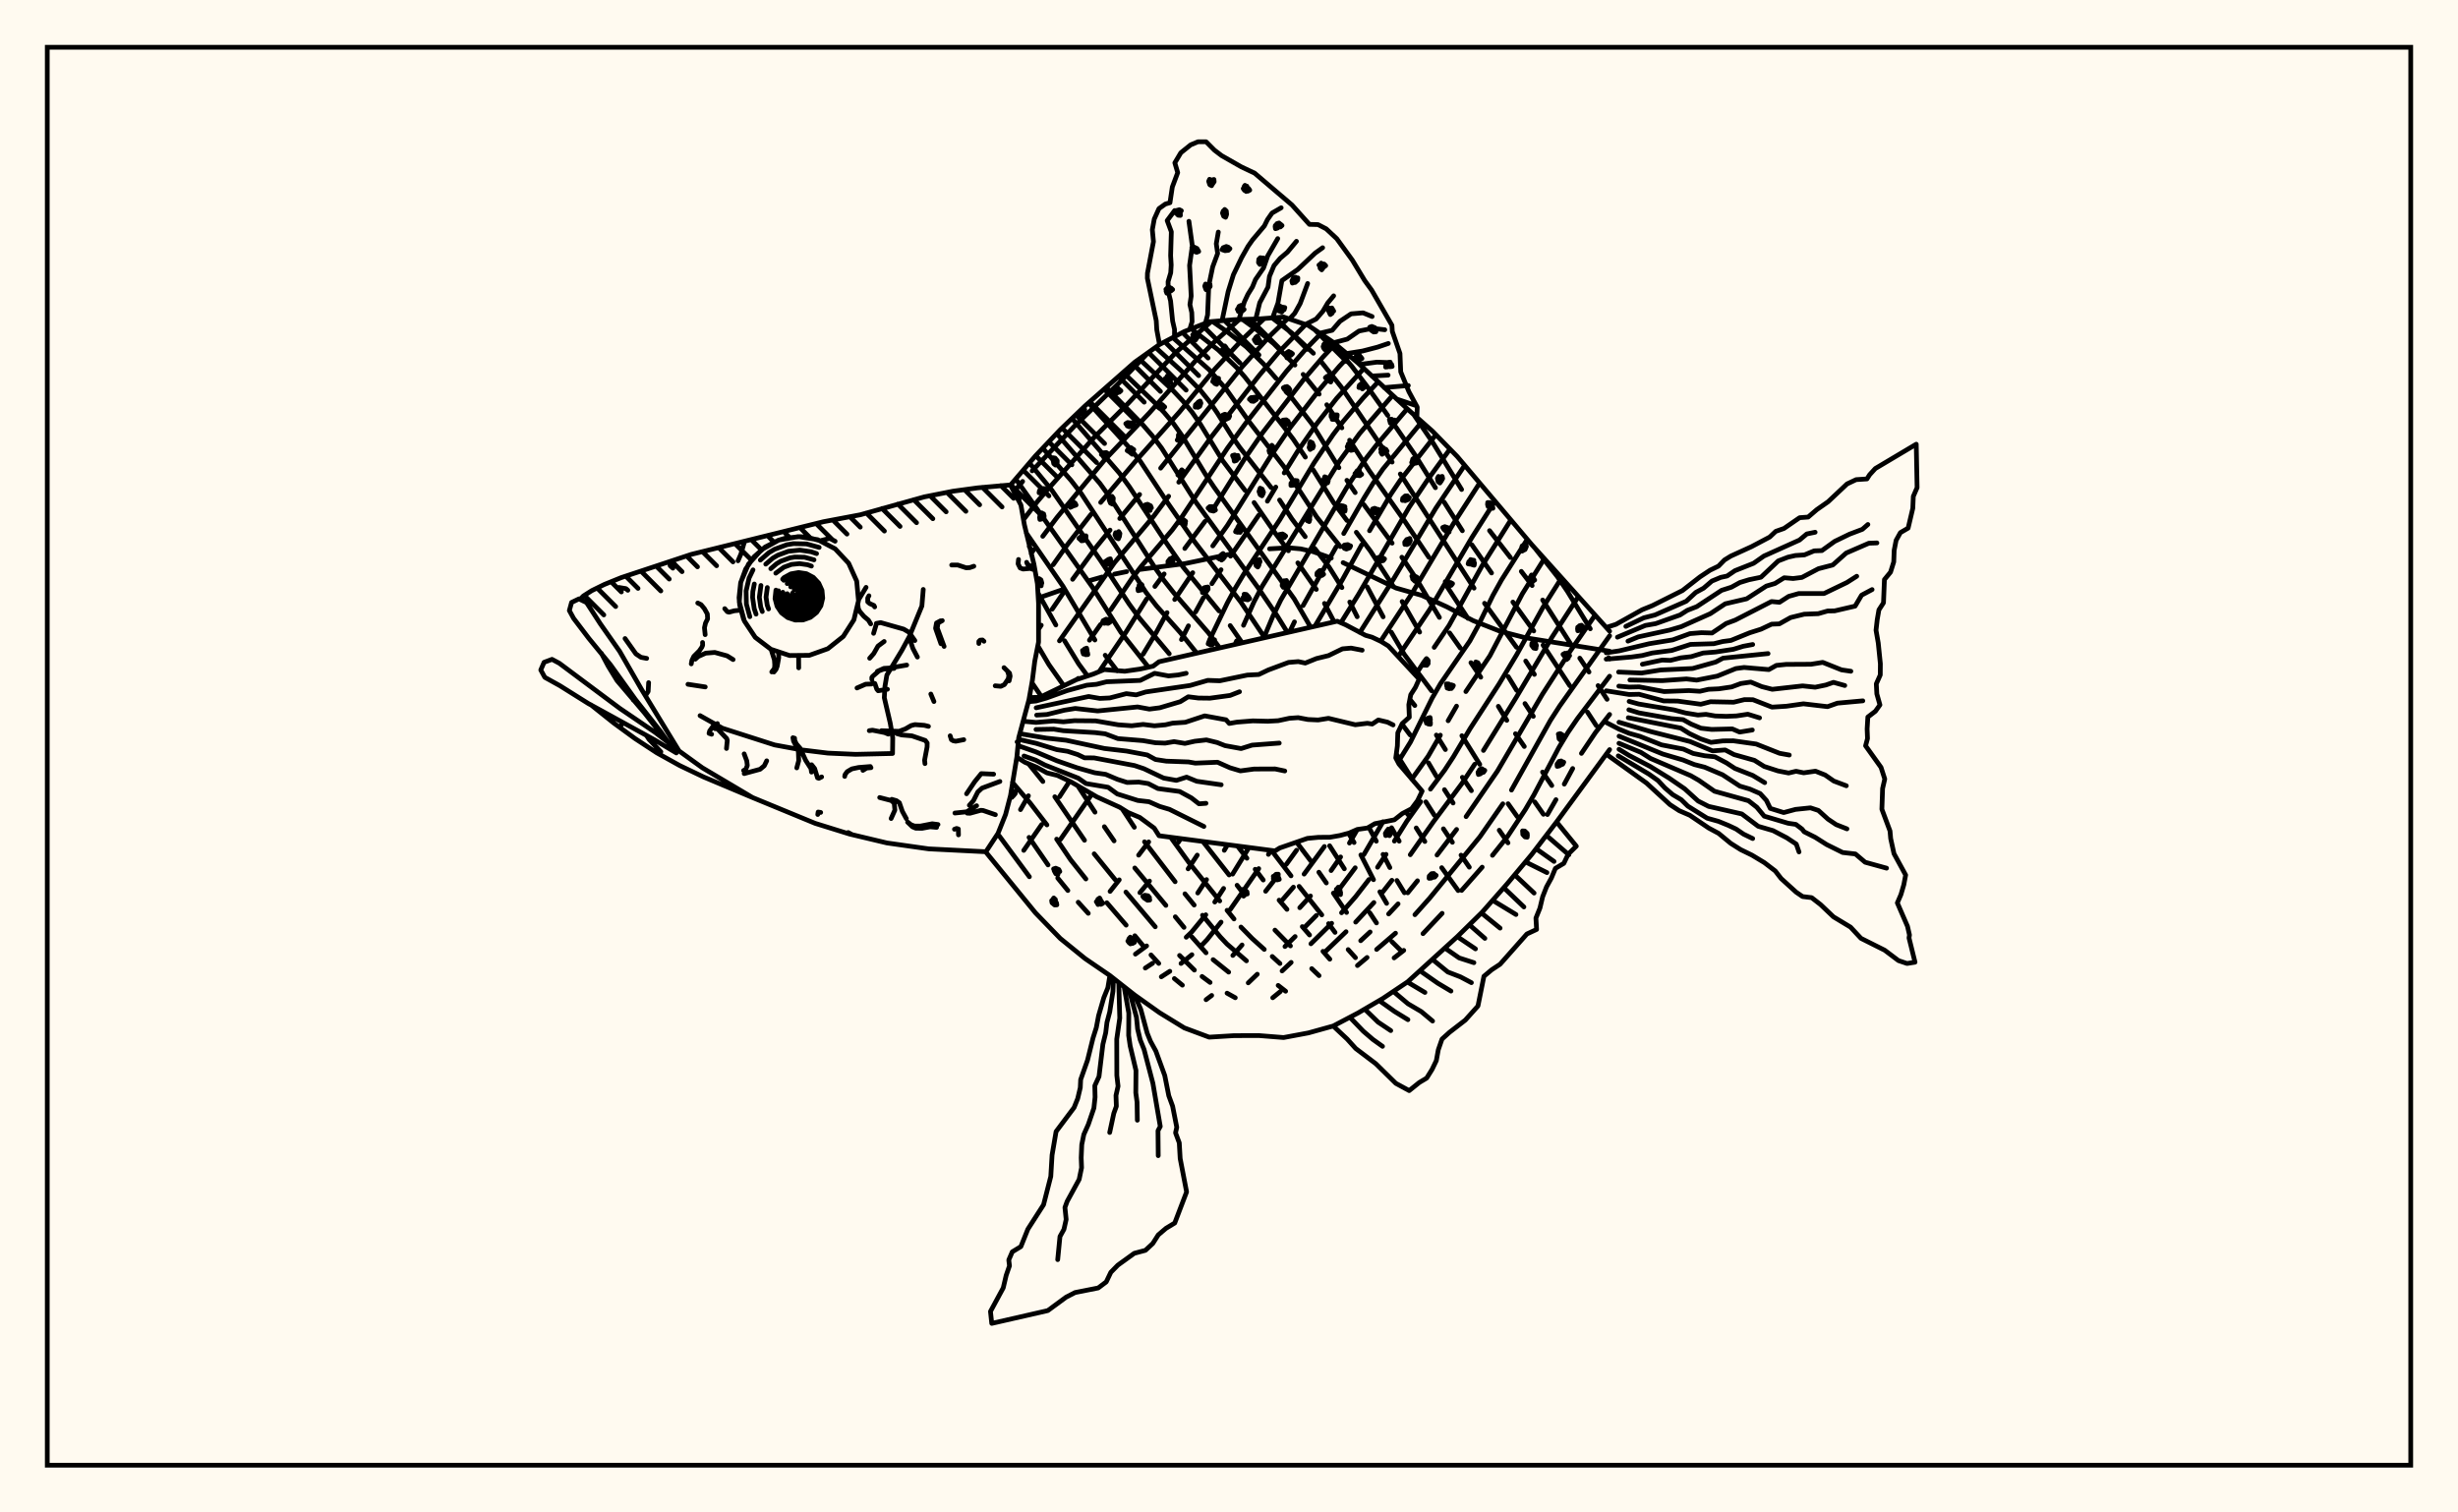 <svg xmlns="http://www.w3.org/2000/svg" width="520" height="320"><rect x="0" y="0" width="520" height="320" fill="floralwhite"/><rect x="10" y="10" width="500" height="300" stroke="black" stroke-width="1" fill="none"/><path stroke="black" stroke-width="1" fill="none" stroke-linecap="round" stroke-linejoin="round" d="
M 213.77 102.63 219.05 96.46 224.3 90.92 229.55 85.88 240.05 76.64 245.3 72.89 250.55 70.15 255.8 68.08 261.05 67.64 266.3 67.48 271.55 67.07 276.8 68.86 282.05 72.42 287.3 76.81 297.8 86.58 303.05 91.23 308.3 96.6 324.05 115.23 340.52 133.55 
M 340.52 158.6 329.3 173.9 324.05 180.77 318.8 187.05 313.55 193.01 308.3 198.17 297.8 207.73 292.55 211.25 287.3 214.32 282.05 217.08 276.8 218.54 271.55 219.52 266.3 219.1 261.05 219.12 255.8 219.44 250.55 217.48 245.3 214.26 240.05 210.53 234.8 206.4 229.55 202.81 224.3 198.55 219.05 193.13 208.57 180.29 
M 340.52 137.78 322.74 134.94 317.27 133.53 311.64 131.31 306.08 128.39 300.76 125.96 295.35 124.42 284.14 119.04 
M 281.64 118.08 277.81 116.72 275.19 116.13 272.55 115.89 268.58 116.12 
M 260.55 117.18 250.72 119.24 240.94 120.51 
M 238.33 120.95 235.77 121.47 
M 233.16 122.08 230.45 122.85 
M 224.79 124.75 219.65 126.53 
M 211.39 176.85 217.77 185.5 
M 217.7 177.17 221.72 183 
M 223.77 185.78 225.91 188.41 
M 228.1 190.89 230.23 193.24 
M 214.19 165.53 217.94 169.92 221.48 174.53 
M 223.54 177.54 226.49 181.91 229.72 185.97 
M 234.16 191 238.24 195.74 
M 240.08 197.98 241.82 200.09 
M 243.5 202.04 245.14 203.84 
M 248.44 207.04 250.14 208.44 
M 217.61 161.61 220.63 165.35 
M 223.15 168.57 229.43 177.78 
M 231.48 180.65 235.92 186.12 
M 238.19 188.74 244.4 196.09 
M 249.54 202.15 252.68 205.25 
M 254.3 206.6 256 207.86 
M 259.59 210.13 261.33 211.1 
M 228.01 166.26 231.65 171.84 
M 233.63 174.91 235.69 177.91 
M 240.07 183.64 246.65 191.56 
M 248.64 193.97 250.48 196.21 
M 252.15 198.23 255.14 201.59 
M 256.64 203.04 259.93 205.68 
M 218.31 144.45 220.33 147.39 
M 237.4 171.12 239.97 175.03 
M 242.13 178.11 248.6 186.55 
M 250.68 189.11 252.63 191.49 
M 254.4 193.65 258.13 198.2 259.58 199.74 263.69 203.29 
M 270.4 208.49 271.98 209.72 
M 219.55 136.63 221.9 140.62 225.03 145.06 
M 247.65 177.14 251.51 182.48 258.04 190.62 
M 259.59 192.6 261.06 194.43 
M 262.53 196.14 264.9 198.56 267.46 200.87 
M 269.15 202.37 270.78 203.86 
M 219.59 125.45 223.37 132.23 
M 225.2 135.56 228.2 140.47 230.06 142.99 
M 254.47 178.04 260.02 185.12 
M 261.71 187.3 263.31 189.4 
M 269.72 196.79 273 200.13 
M 277.5 204.94 279.05 206.42 
M 217.1 112.75 224.87 124.03 231.63 135.41 
M 233.81 138.63 236.35 141.94 
M 261.97 179.23 263.79 181.59 
M 265.54 183.92 267.24 186.19 
M 270.6 190.45 272.26 192.4 
M 275.51 196.05 277.04 197.82 
M 279.88 201.28 281.33 202.94 
M 214.88 101.33 231.06 124.16 237.12 133.76 242.96 141.16 
M 269 179.94 273.12 185.31 
M 274.84 187.54 279.63 193.57 
M 281.07 195.42 282.43 197.27 
M 285.21 200.91 286.75 202.62 
M 217.78 97.95 222.54 103.74 232.87 118.65 238.88 127.8 241.1 130.85 247.36 138.32 
M 274.32 178.22 277.31 182.17 
M 279.01 184.54 280.59 186.81 
M 282.08 188.96 284.87 193.06 
M 220.6 94.82 226.59 101.65 228.74 104.43 242.44 125.33 244.67 128.2 249.71 133.85 253.18 138.18 
M 281.29 178.95 284.4 183.82 
M 289.78 193.12 291.2 195.27 
M 294.45 199.23 296.29 201.05 
M 223.55 91.72 232.68 102.27 234.8 105.19 244.3 120.06 246.22 122.77 248.35 125.47 255.66 133.9 258.03 137.08 
M 285.28 176.28 286.46 178.26 
M 287.9 180.88 290.57 186.12 
M 291.92 188.68 293.35 191.13 
M 226.79 88.53 236.81 100.09 238.93 103 246.72 114.83 250.31 120 257.89 129.26 
M 260.25 132.36 262.78 136 
M 289.69 175.23 291.16 177.98 
M 292.59 180.77 294.03 183.56 
M 295.52 186.29 297.11 188.89 
M 230.3 85.24 239.1 94.92 241.22 97.58 247.08 106.48 252.7 114.59 262.52 127.41 267.56 134.92 
M 294.39 175.13 296 177.97 
M 234.07 82 241.71 89.82 243.78 92.2 245.74 94.8 253 106.26 266.02 124.17 270.2 130.31 272.37 133.82 
M 297.46 171.72 297.84 172.34 
M 299.61 175.17 301.43 178.04 
M 305 183.58 308.48 188.42 
M 237.63 78.82 244.08 85 246.25 87.24 248.24 89.6 250.02 92.11 255.03 100.38 256.84 103.08 273.79 126.7 277.28 132.71 
M 295.39 159.49 299.09 165.34 
M 301.65 169.66 303.45 172.49 
M 305.36 175.36 307.26 178.21 
M 309.09 180.93 310.84 183.48 
M 241.01 75.95 248.17 82.64 250.28 84.89 252.21 87.24 253.9 89.69 258.66 97.47 263.4 103.76 
M 265.31 106.33 269.76 112.78 272.57 116.53 
M 274.56 119.09 278.47 124.71 
M 280.2 127.67 282.25 131.58 
M 296.59 153.2 298.32 155.5 
M 302.2 161.41 303.88 164.26 
M 305.58 167.08 307.41 169.9 
M 244.45 73.5 249.84 78.39 253.99 82.63 255.84 84.92 257.49 87.33 260.55 92.21 262.25 94.63 268.92 103.16 
M 270.7 105.8 273.3 109.78 276.12 113.55 
M 278.13 116.03 281.15 119.94 283.89 124.32 
M 285.55 127.37 287.12 130.49 
M 298.26 147.96 299.31 149.27 
M 303.87 155.52 305.78 158.59 
M 309.37 164.46 311.28 167.29 
M 317.17 175.66 319.02 178.33 
M 248.12 71.42 255.78 78.21 259.5 82.47 264.38 89.39 271.58 98.68 278.56 109.39 283.54 115.64 
M 289.23 124.16 292.61 130.51 
M 294.32 133.74 297.09 138.46 302.85 146.15 
M 309.27 155.66 313.05 161.72 
M 319.04 170.05 320.98 172.78 
M 252.03 69.57 257.74 74.05 261.6 77.75 263.37 79.79 271.85 90.64 273.6 92.93 276.15 96.72 
M 277.82 99.42 282.11 106.32 284.95 110.12 
M 286.94 112.62 289.93 116.61 294.78 124.1 
M 296.63 127.27 300.33 133.74 
M 324.68 169.66 326.52 172.29 
M 256.52 68.02 259.77 70.31 263.7 73.42 267.34 77.04 269.95 80.05 
M 271.67 82.12 277.56 89.7 283.25 98.95 
M 284.94 101.62 286.7 104.22 
M 288.54 106.78 294.51 114.92 
M 296.57 117.89 299.64 122.48 304.51 130.63 
M 306.67 133.91 308.94 137.12 
M 311.18 140.21 313.26 143.28 
M 316.98 149.44 318.77 152.41 
M 320.6 155.24 322.47 157.94 
M 326.33 163.35 328.29 166.2 
M 262.85 67.58 265.68 69.63 269.44 72.69 273.95 77.24 
M 275.69 79.21 279.07 83.39 
M 280.69 85.63 283.88 90.52 
M 285.51 93.14 289.65 99.57 297.19 110.29 302.29 117.92 
M 306.24 124.28 310.54 130.83 
M 319.07 143.15 320.85 146.06 
M 322.61 148.86 324.38 151.56 
M 269.13 67.26 273.28 70.45 277.85 74.74 
M 279.59 76.64 283.76 81.9 294.51 97.77 
M 296.24 100.28 311.84 124.44 
M 314.06 127.64 320.82 136.95 
M 322.77 139.86 324.6 142.69 
M 280.19 71.16 282.51 73.45 285.95 77.45 289.34 81.92 293.59 87.9 
M 295.28 90.32 299.39 96.31 303.67 103.19 
M 305.51 106.23 309.37 112.29 
M 311.38 115.26 315.54 121.23 
M 320.06 127.38 324.47 133.5 
M 326.44 136.49 332.1 145.09 
M 335.83 150.66 337.71 153.54 
M 299.08 87.71 303.2 93.76 309.21 103.57 
M 315.12 112.27 319.54 117.96 
M 321.84 120.89 324.13 123.89 
M 326.36 126.95 332.27 136.22 
M 334.21 139.25 336.16 142.18 
M 338.08 145.06 339.98 147.96 
M 324.77 116.03 329.48 122.01 331.6 125.12 336.43 133.04 
M 340.32 139.15 340.52 139.45 
M 242.95 74.57 236.74 81.03 227.3 90.16 218.36 99.62 
M 216.34 101.86 214.5 104.03 
M 256.24 68.04 248.84 74.49 238.69 85.32 231.43 92.58 221.58 103.63 219.44 106.14 216.53 109.94 
M 262.18 67.6 256.96 72.29 252.95 76.3 243.14 87.37 233.63 97.38 223.64 109.44 220.6 113.47 
M 218.66 116.34 218.14 117.13 
M 267.46 67.39 262.98 71.67 256.96 78.14 249.49 87.2 240.25 97.56 232.85 106.3 
M 230.81 108.82 225.78 115.28 222.8 119.49 
M 272.46 67.38 268.75 70.96 262.76 77.62 245.54 99.05 
M 241.09 104.62 236.89 109.71 
M 234.83 112.15 231.86 115.81 226.92 122.57 
M 224.82 125.63 222.59 128.89 
M 220.28 132.28 219.75 133.07 
M 276.21 68.66 270.53 74.51 266.41 79.4 256.4 92.26 249.37 102.02 
M 247.23 104.99 244.06 109.23 235.78 119.04 224.13 135.59 
M 279.39 70.62 276.22 73.88 272.15 78.57 263.58 89.48 259.69 94.8 250.09 109.29 247.99 112.13 241.44 119.82 239.54 122.28 234.98 129.02 
M 232.81 132.14 230.48 135.45 
M 215.33 160.33 214.98 160.94 
M 282.48 72.78 279.85 75.57 275.78 80.32 267.17 91.47 263.29 97.1 256.9 107.31 
M 254.92 110.32 250.65 116.04 
M 246.28 121.43 244.32 124.08 
M 242.58 126.72 238.19 133.77 232.66 141.92 
M 217.57 168.37 215.89 171.3 
M 285.46 75.27 283.37 77.47 279.34 82.18 272.95 90.44 268.92 96.35 259.67 111.16 256.57 115.5 
M 252.33 121.17 248.51 126.84 
M 246.89 129.62 244.6 133.83 241.83 138.41 
M 226.28 165.29 224.14 168.58 
M 220.37 174.45 216.58 179.92 
M 288.52 77.96 282.77 84.29 278.63 89.57 274.5 95.51 271.68 100.06 
M 269.9 103.05 268.12 106.04 
M 266.28 109.02 260.33 117.67 
M 258.32 120.54 256.38 123.49 
M 254.57 126.49 252.93 129.48 
M 251.42 132.41 249.94 135.32 
M 231.02 167.98 224.36 177.58 
M 291.54 80.81 288.36 84.22 284.13 89.19 282.03 91.95 277.99 97.94 270.73 109.99 263.14 121.44 261.34 124.43 259.65 127.57 255.87 135.43 
M 294.61 83.65 287.64 91.71 283.43 97.49 266.98 124.11 265.3 127.31 263.07 132.3 
M 261.6 135.61 261.27 136.35 
M 297.71 86.49 291.19 94.17 289.02 96.95 284.96 103.06 270.95 126.96 269.28 130.39 267.36 134.96 
M 243.01 178.13 240.88 180.93 
M 236.78 186.15 234.84 188.6 
M 300.8 89.24 292.58 99.22 290.52 102.19 288.59 105.33 284.27 112.88 
M 282.68 115.69 275.67 128.13 
M 273.85 131.57 272.8 133.73 
M 249.8 177.43 249.26 178.24 
M 243.18 186.41 241.15 188.87 
M 303.77 91.97 296.24 101.6 294.24 104.57 289.73 112.29 
M 288.07 115.28 283.93 122.77 278.16 132.51 
M 253.28 180.92 251.35 183.83 
M 306.75 95.01 301.93 101.64 298.12 107.31 287.41 125.74 283.67 131.76 
M 259.7 178.72 259 179.91 
M 255.25 186.1 253.39 188.94 
M 242.57 200.13 240.2 201.87 
M 309.86 98.45 303.74 107.55 294.8 122.53 287.68 133.82 
M 264.23 179.31 260.76 184.95 
M 258.86 187.97 256.99 190.85 
M 255.09 193.55 252.07 197.23 250.95 198.3 
M 243.84 203.8 242.29 204.82 
M 313.02 102.21 307.5 110.75 298.66 125.63 292.07 135.67 
M 268.91 179.92 268.34 180.77 
M 266.29 183.78 260.26 192.44 
M 258.32 195.1 255.36 198.81 254.31 199.91 
M 252.15 201.99 249.85 203.85 
M 247.48 205.5 245.68 206.67 
M 316.24 106.08 311.34 113.8 302.48 128.94 295.79 138.9 
M 274.29 179.89 272.13 182.87 
M 269.94 185.77 267.75 188.57 
M 319.59 110.07 313.52 119.74 306.56 132.32 303.41 136.97 
M 301.27 139.99 299.46 142.81 
M 280.18 179.1 275.89 184.94 
M 273.63 187.7 271.35 190.34 
M 262.76 199.93 260.81 202.15 
M 323.09 114.12 317.65 122.71 315.83 125.98 312.67 132.47 310.95 135.62 304.75 144.63 302.97 147.72 298.38 157.02 295.75 161.26 
M 287.15 175.49 285.48 178.37 
M 283.61 181.31 281.6 184.19 
M 277.24 189.57 274.97 192.05 
M 256.34 210.61 255.15 211.51 
M 326.72 118.18 322.06 125.63 315.2 138.74 310.11 146.32 
M 308.14 149.4 306.36 152.49 
M 304.71 155.54 302.14 159.99 298.66 164.86 
M 292.59 173.85 288.52 180.83 
M 286.7 183.6 282.75 188.87 
M 278.47 193.7 276.23 195.96 
M 273.99 198.15 271.84 200.26 
M 265.98 206.12 264.07 207.95 
M 330.37 122.25 326.39 128.55 320.87 138.5 317.09 144.78 311.01 154.16 307.46 160.14 305.63 162.93 302.62 166.96 
M 300.56 169.63 297.64 173.72 294.99 177.96 
M 293.22 180.76 291.43 183.49 
M 289.6 186.09 286.77 189.74 283.81 193.12 
M 281.72 195.35 277.33 199.68 
M 273.15 203.62 271.23 205.43 
M 333.9 126.24 328.34 134.81 320.73 147.61 313.83 158.78 
M 311.98 161.7 309.22 165.85 303.24 173.87 298.35 180.84 
M 294.46 186.25 292.54 188.7 
M 290.65 190.96 286.8 195.1 
M 284.76 197.13 280.5 201.22 
M 270.85 209.8 269.25 211.1 
M 337.44 130.16 332.18 137.77 326.29 146.91 316.79 163.14 310.16 172.78 
M 308.15 175.49 304.01 180.91 
M 299.87 186.35 297.81 188.9 
M 295.77 191.24 293.77 193.37 
M 289.85 197.18 287.86 199.03 
M 340.52 134.52 329.96 149.37 327.99 152.43 319.76 167.16 
M 317.93 170.07 313.09 177.03 302.43 190.05 299.33 193.53 
M 295.23 197.44 291.23 200.88 
M 289.21 202.58 287.17 204.29 
M 340.52 143.07 333.71 152.05 331.71 154.97 329.81 158.12 324.5 168.19 322.7 171.27 318.9 177.02 315.74 180.97 
M 313.56 183.47 309.22 188.39 
M 305.09 193.24 301.04 197.54 
M 296.97 201.08 294.93 202.67 
M 340.52 151.16 337.55 154.96 334.56 159.4 
M 332.71 162.6 330.93 165.9 
M 329.17 169.19 327.37 172.34 
M 245.3 72.89 244.72 69.76 244.61 67.86 242.73 58.87 242.75 57.81 244.02 51.12 243.78 48.6 244.19 46.34 245.18 44.14 246.54 43.17 247.51 42.89 248.01 39.56 249.15 36.52 248.54 34.45 249.81 32.32 251.89 30.65 253.43 30 255.16 30 256.92 31.77 258.44 32.93 262.62 35.31 265.43 36.64 273.32 43.36 277.01 47.47 278.84 47.52 280.57 48.42 282.81 50.51 286.09 55.03 288.71 59.36 290.18 61.38 294.47 68.82 294.55 70.12 296.17 74.79 296.33 78.67 298.06 82.88 299.82 86.13 299.74 88.3 
M 297.8 86.58 297.8 86.58 
M 248.46 71.24 248.48 69.71 248.07 67.92 247.64 63.67 247.17 61.77 247.11 59.6 247.67 57.71 247.77 56.06 247.65 54.08 247.8 49.04 246.92 46.67 248.5 44.55 
M 251.69 69.7 252.19 68.06 252.12 66.12 251.73 64.44 252 62.63 251.66 56.15 252.24 52.01 251.52 46.82 
M 255.01 68.39 255.47 66.64 255.72 60.45 256.55 56.46 257.6 53.62 257.31 51.57 257.74 49.1 
M 258.53 67.85 259.82 61.7 260.93 58.13 262.67 54.52 264.03 52.11 264.97 50.77 267.48 47.8 268.13 46.48 269.1 45.08 271.04 43.96 
M 262.09 67.6 263.25 63.87 264 62.27 264.96 60.72 265.6 59.15 267.31 56.68 268.2 54.13 270.31 50.48 
M 265.66 67.5 266.5 64.05 268.25 60.75 268.56 58.48 269.53 56.18 270.83 54.65 272.36 53.35 274.27 51.05 
M 269.22 67.25 270.36 64.11 271.19 59.37 274.54 57.02 278.24 53.54 279.81 52.41 
M 272.79 67.49 273.9 66.29 275.06 64.21 276.64 59.98 
M 276.16 68.64 278.43 67.5 279.85 65.87 280.9 64.08 282.14 62.59 
M 279.22 70.5 281.83 69.88 283.47 67.98 285.83 66.4 288.36 66.19 290.28 66.97 
M 282.16 72.51 285.02 71.75 287.5 70.04 290.35 69.47 292.96 69.77 
M 284.9 74.8 288.24 74.27 291.41 73.45 293.71 72.67 
M 287.62 77.11 291.27 76.62 294.1 76.72 
M 290.22 79.56 293.66 79.37 
M 292.82 82.01 297.94 81.57 
M 295.45 84.42 299.47 85.78 
M 217.76 147.58 219.99 147.54 227.74 143.79 231.33 142.6 233.61 141.66 237.95 142.02 241.22 141.55 243.96 140.94 245.19 140.01 282.91 131.43 284.65 132.18 288.88 134.42 290.27 134.82 292.17 135.72 293.71 136.67 300.23 143.68 299.44 145.43 298.45 146.98 298.04 149.1 298.15 151.74 296.64 153.1 295.71 155.04 295.62 157.83 295.28 160.36 295.96 161.66 300.86 167.38 299.9 169.38 298.62 171.11 296.65 172.14 294.99 173.45 290.86 174.27 289.3 175.18 287.14 175.49 285.42 176.25 283.47 176.77 281.37 177.14 278.92 177.16 276.59 177.38 270.74 179.41 269.74 180.03 245.2 176.82 244.18 175.21 241.12 172.95 238.64 171.9 236.87 170.79 232.06 168.61 226.58 165.43 223.7 164.06 221.48 163.52 219.35 162.34 216.82 161.28 215.11 160.2 
M 217.57 148.46 219.18 148.32 221.38 147.69 225.73 146.12 229.93 144.97 231.99 144.78 234.1 144.25 241.21 143.96 244.27 142.46 247.21 143.01 249.28 142.8 250.94 142.45 
M 219.21 149.75 230.31 147.36 232.68 147.77 234.77 147.67 238.28 146.76 240.36 147.02 242.4 146.4 251.77 145.03 255.52 143.95 258.05 144.04 263.88 142.83 266.3 142.71 268.31 141.75 272.6 140.15 274.66 139.98 276.13 140.29 278.51 139.33 281.05 138.71 284 137.28 285.83 137.12 288.17 137.57 
M 219.31 151.3 221.48 151.17 225.17 150.26 227.48 149.89 232.21 150.42 240.66 149.57 243.16 150.03 245.35 149.75 249.69 148.46 251.38 147.42 253.53 147.69 255.97 147.72 260.23 147.14 262.22 146.36 
M 216.46 152.6 219.19 152.85 222.85 152.54 224.97 152.72 227.27 152.48 231.77 152.52 236.57 153.35 239.41 153.55 241.84 153.27 244.22 153.56 246.55 153.35 248.07 153 250.75 152.82 254.86 151.46 259.37 152.29 260.06 153.07 261.64 152.79 265.04 152.52 268.21 152.6 270.4 152.48 272.78 151.97 274.64 151.84 276.7 152.23 278.86 152.33 281.05 151.98 286.72 153.34 289.27 153.03 290.3 153.19 291.59 152.33 293.53 152.79 294.72 153.38 
M 219.17 154.34 222.94 154.27 224.96 154.6 231.65 155 233.81 155.26 236.49 156.27 241.79 156.7 244.42 157.15 246.49 157.23 248.38 156.91 250.68 157.29 252.75 156.83 255.22 156.55 257.49 157.1 259.16 157.76 262.56 158.38 264.89 157.65 270.63 157.22 
M 215.74 155.23 221.39 156.17 225.54 156.62 233.64 158.36 238.33 158.91 242.7 159.73 244.45 160.69 246.72 161.04 251.43 161.21 252.87 161.46 257.57 161.27 260.2 162.44 262.4 163.1 265.3 162.71 269.75 162.69 271.8 163.12 
M 215.48 156.43 219.19 157.27 223.59 158.61 225.85 158.96 228 159.65 229.44 160.34 231.43 160.35 240.01 161.97 242 162.64 246.17 164.62 248.87 165.11 251.03 164.42 253.18 165.3 258.35 166.04 
M 215.35 157.75 219.12 159.07 223.59 160.96 227.88 162.45 231.6 163.5 233.9 163.83 236.4 164.89 238.45 165.55 240.91 165.47 242.9 165.78 244.96 166.84 249.56 167.46 252.05 168.82 253.65 170.07 255.13 169.96 
M 216.63 159.95 219.11 160.84 221.06 161.86 228.11 164.64 229.75 165.78 234.43 166.57 236.36 167.98 240.71 169.36 243.08 169.63 245.33 170.62 247.41 171.24 254.69 174.86 
M 240.05 210.53 241.33 213.55 242.69 218.58 243.4 220.33 244.52 222.38 246.41 227.56 247.26 231.83 248.07 234.04 248.95 238.51 248.69 239.68 249.48 241.8 249.67 245.12 251.03 252.18 248.52 258.76 246.66 259.89 245.04 261.27 243.87 263.1 242.32 264.54 239.96 265.17 236.48 267.68 235 269.19 234.03 271.22 232.33 272.5 227.44 273.47 225.52 274.46 221.67 277.29 209.81 280 209.54 277.47 212.24 272.48 212.86 269.84 213.56 267.82 213.41 266.58 214.15 264.86 215.97 263.75 217.45 260.06 220.77 254.89 222.3 248.9 222.57 244.39 223.42 239.41 227.23 234.33 227.99 232.44 228.54 230.12 228.62 228.42 230.07 224.31 231.23 219.63 231.93 217.42 232.41 214.89 233.52 211.08 234.37 208.99 234.8 206.4 
M 238.93 209.64 240.43 215.25 240.67 217.72 241.22 220.01 242.03 222.04 243.9 229.2 245.46 238.33 244.98 239.22 245.03 244.51 
M 237.81 208.76 238.8 214.34 238.77 219.07 239.09 221.29 240.32 226.48 240.28 231.21 240.55 233.2 240.61 237.01 
M 236.68 207.88 236.89 215.41 236.25 219.86 236.27 227.55 236.53 229.81 236.09 231.77 236.17 234.06 235.63 235.56 234.76 239.61 
M 235.56 206.99 235.45 209.73 234.77 214.09 234.18 216.33 233.92 218.5 233.32 220.96 232.5 227.77 231.61 229.71 231.67 232.13 231.42 234.44 230.24 237.9 229.29 240.03 228.85 242.18 228.73 244.95 228.81 247.06 228.3 249.53 225.76 254.19 225.29 255.47 225.55 258.01 225.08 260.1 224.24 261.62 223.76 266.51 
M 329.3 173.9 333.48 179.03 331.76 180.72 330.84 182.66 329.05 183.73 328.2 185.77 327.17 187.65 326.35 189.74 325.78 192.13 324.93 194.24 325.07 196.65 323.02 197.61 317.35 204.01 315.58 205.18 313.93 206.56 312.67 212.84 309.99 215.83 306.64 218.42 305.06 219.85 304.28 222.1 303.86 224.4 302.97 226.25 301.82 228.1 300.25 229.04 298.12 230.75 295.29 229.21 291.06 225.06 286.81 221.84 285.01 219.85 282.05 217.08 
M 327.13 176.74 331.9 180.86 
M 324.97 179.57 328.76 182.26 
M 322.73 182.36 327.26 184.62 
M 320.44 185.09 324.54 188.95 
M 318.13 187.82 322.39 191.89 
M 315.77 190.49 320.71 193.49 
M 313.4 193.16 317.35 196.37 
M 310.85 195.66 314.13 198.54 
M 308.3 198.17 312.14 200.76 
M 305.67 200.58 308.68 202.67 311.81 203.68 
M 303.04 202.99 306.29 205.65 308.98 206.69 311.28 207.91 
M 300.39 205.38 304.15 208.01 306.96 209.69 
M 297.74 207.77 301.45 209.98 
M 294.77 209.76 297.86 212.37 300.68 214.03 303.07 216.03 
M 291.78 211.7 295.03 214.01 297.85 215.74 
M 288.7 213.5 291.54 216.26 294.22 218.05 
M 285.57 215.23 288.4 218.17 290.44 219.92 292.48 221.38 
M 339.8 132.76 341.86 132.1 347.4 129.01 349.57 128.13 355.94 124.94 359.63 122.06 361.76 120.65 363.55 119.78 364.82 118.48 366.15 117.66 370.54 115.66 374.4 113.62 375.67 112.42 377.41 111.81 380.72 109.53 382.52 109.4 384.34 107.84 386.74 106.16 390.75 102.39 392.67 101.48 394.96 101.33 395.53 100.44 396.73 99.13 405.39 93.98 405.57 103.17 404.77 105.02 404.66 107.55 403.67 111.74 402.04 112.69 401.13 114.32 400.72 116.43 400.63 118.88 399.95 121.05 398.66 122.62 398.46 127.54 397.49 129.04 397.13 131.13 396.88 133.34 397.35 136.03 397.8 140.43 397.78 142.8 396.94 144.68 397.05 146.81 397.71 149.14 396.75 150.48 395.15 151.71 395 154.23 395.08 156.26 394.67 157.79 397.94 162.36 398.73 164.82 398.27 166.83 398.12 171.22 399.84 175.82 399.98 177.42 400.68 180.61 403.15 185.13 402.76 187.19 402.15 189.27 401.39 191.03 403.54 195.99 403.96 197.82 403.86 198.44 405.13 203.58 403.44 203.85 401.63 203.24 398.71 201.04 393.7 198.53 391.49 196.16 387.88 193.98 385.14 191.38 383.26 189.92 381.34 189.69 379.98 188.76 376.8 185.87 375.57 184.28 373.26 182.51 370.64 180.93 368.24 179.76 366.14 178.43 363.58 176.32 361.48 175.19 357.48 172.49 355.26 171.53 353.29 170.24 348.33 165.68 339.8 159.56 
M 343.95 132.53 347.74 130.72 350.13 130.11 356.73 127.21 358.74 125.35 360.41 124.44 362.16 122.94 364.03 122.16 365.38 121.87 367.04 120.74 370.98 119.18 373.16 117.65 380.69 114.26 382.23 112.97 384 112.61 
M 342.18 134.81 348.08 132.33 350.25 131.95 355.41 130.12 356.96 129.13 358.96 128.35 364.21 124.9 366.3 124.23 368.07 123.25 369.99 122.66 372.54 122.13 376.19 118.68 378.26 117.88 379.83 117.53 381.75 117.4 383.79 116.55 385.43 116.49 388.14 114.54 391.27 113.02 393.99 111.99 395.16 110.97 
M 344.4 135.65 346.58 134.75 353.21 133.31 355.67 132.59 361.83 129.84 364.98 127.75 369.52 126.69 373.67 124 375.51 123.45 377.45 122.24 379.34 122.4 381.2 122.17 384.69 120.33 387.73 119.54 390.57 117.01 395.37 114.93 397.07 114.87 
M 339.8 138.12 342.57 137.7 348.92 136.19 353.88 135.38 357.51 134.06 359.95 133.86 362.19 133.93 365.17 131.92 367.1 131.2 374.76 127.27 376.46 127.43 378.4 126.18 380.55 125.57 385.89 125.57 390.73 123.24 392.8 121.92 
M 339.8 139.46 345.19 139 347.42 138.69 349.52 138.16 353.67 137.62 357.63 136.34 362.58 136.19 364.44 135.73 366.18 135.5 370.16 133.88 372.55 133.12 374.8 132.06 376.42 132 378.81 130.66 381.69 129.95 384.66 129.84 386.65 129.27 388.11 129.25 392.46 128.24 393.83 125.92 396.05 124.74 
M 347.45 140.54 351.64 139.65 353.39 139.72 355.58 139.18 357.78 138.93 360.3 138.16 362.92 137.95 366.71 137.37 368.77 136.74 370.79 136.36 
M 342.42 142.19 347.28 142.4 351.34 141.75 358.08 141.44 362.97 140.07 364.51 139.25 374.04 138.28 
M 344.81 143.87 351.64 144.01 356.77 143.65 358.93 143.9 363.32 143.04 367.23 141.45 368.97 141.22 374.21 141.67 375.8 140.78 377.86 140.57 383.12 140.54 385.61 140.14 389.58 141.73 391.56 142.02 
M 342.47 145.17 344.67 145.37 346.78 145.32 352.06 146.32 357.29 146.11 359.61 146.26 361.44 145.84 363.61 145.74 366.33 145.34 368.27 144.62 370.39 144.31 372.7 145.27 374.93 145.84 381.35 145.12 384.01 145.4 386.27 144.93 387.88 144.37 390.27 145.04 
M 339.8 146.16 344.66 146.94 346.75 146.89 351.96 148.3 354.9 148.33 359.81 149 361.87 148.47 366.76 148.57 369.05 148.02 370.84 148.04 374.87 149.61 377.91 149.42 381.52 148.91 386.63 149.51 388.71 148.77 394.09 148.28 
M 344.65 148.4 346.67 148.95 354.14 150.2 356.59 150.85 359.19 151.28 360.91 151.14 362.85 151.48 365.21 151.56 367.35 151.47 369.76 151.11 372.24 151.88 
M 344.59 150.17 346.73 150.83 353.58 152.04 356.07 152.26 357.75 153.19 359.85 154.07 362.12 154.33 366.47 154.22 368.03 154.89 370.71 154.45 
M 344.47 151.85 355.57 154.05 357.4 155.2 359.75 156.32 361.96 157.07 364.51 156.76 366.7 156.74 371.53 157.42 376.48 159.38 378.53 159.75 
M 342.5 152.81 349.2 154.78 357.54 156.89 362.3 158.87 364.97 158.67 366.84 159.65 371.16 160.87 373.22 162.16 376.14 163.11 378.39 163.55 379.96 163.18 381.58 163.51 384.07 163.16 386.11 163.97 387.95 165.25 390.6 166.25 
M 339.8 152.86 342.52 154.27 344.65 155.15 346.92 155.79 351.51 157.6 356.14 158.49 358.2 159.41 360.64 159.9 362.8 160.12 365.27 161.43 367.02 162.58 370.79 164.06 373.33 165.59 
M 342.52 155.76 351.76 159.53 356.06 160.8 358.45 161.76 360.63 162.32 364.41 163.92 368.07 166.32 370.19 166.95 372.37 167.9 373.69 169.35 374.51 171.04 377.35 171.92 379.84 171.25 383.01 170.92 384.69 171.47 386.72 173.31 388.45 174.47 390.73 175.37 
M 342.5 157.26 347.13 159.18 349.18 160.47 357.68 164.11 359.41 165.11 362.71 167.41 369.91 169.42 371.66 170.79 373.23 172.68 378.28 174.18 379.92 174.42 381.24 175.42 381.67 175.98 384.02 177.16 386.45 178.7 389.82 180.37 392.52 180.68 394.58 182.43 399.11 183.68 
M 342.51 158.53 344.62 159.82 349.12 162.17 353.11 164.63 356.41 166.9 359.25 169.48 361.46 170.61 368.49 172.21 371.95 174.82 375.1 175.74 378 177.26 380.01 178.59 380.59 180.25 
M 342.35 159.92 348.83 163.78 350.78 165.16 352.21 166.7 353.87 168.12 355.68 169.2 357.07 170.56 361.16 173.11 363.56 173.78 365.61 174.62 367.27 175.4 368.85 176.48 370.79 177.42 
M 122.7 126.81 123.42 126.09 125.18 124.97 127.85 123.66 131.42 122.21 146.26 117.29 174.18 110.39 182.02 108.91 195.54 105.13 201.59 103.93 206.82 103.22 213.75 102.6 215.98 106.85 216.71 111.01 218.73 119.35 219.47 123.51 219.71 127.63 219.71 135.85 218.91 139.9 218.4 143.97 217.68 148.03 215.51 156.09 215.12 160.17 213.78 168.3 212.73 172.33 211.13 176.33 208.57 180.21 196.46 179.6 187.64 178.35 179.75 176.47 172.45 174.2 159.2 168.74 148.58 162.44 143.6 158.84 
M 140.4 155.7 139.45 154.77 136.37 150.86 130.54 144 128.68 140.96 127.21 138.2 
M 195.32 124.71 195.03 128.21 192.37 134.69 190.78 137.62 187.62 142.83 187.21 145.24 187.08 147.62 188.33 152.99 188.86 156.07 188.82 159.42 180.98 159.6 175.15 159.34 169.51 158.65 163.87 157.61 152.85 154.08 148.1 151.41 
M 141.5 157.24 139.8 154.83 134.4 147.96 129.14 140.64 124.56 135.05 121.35 130.83 120.45 129.18 120.92 127.46 122.48 126.71 124.09 127.49 127 131.98 131.09 137.81 135.7 145.83 143.62 158.83 
M 143.08 159.3 138.44 156.52 124.45 148.84 118.45 145.08 115.26 143.31 114.4 141.75 115.1 140.13 116.78 139.5 118.33 140.33 131.14 149.89 138.59 154.95 143.52 158.74 
M 157.47 131.38 156.4 127.36 156.71 123.2 158.34 119.37 161.13 116.28 164.78 114.26 168.88 113.53 172.99 114.18 176.68 116.12 179.53 119.16 181.24 122.96 181.62 127.11 180.64 131.15 178.4 134.66 175.14 137.25 171.21 138.65 167.04 138.69 163.09 137.37 159.78 134.85 157.47 131.38 
M 157.31 131.03 156.48 128.01 156.35 126.45 156.68 123.33 157.75 120.4 159.52 117.81 161.86 115.74 164.65 114.31 166.15 113.86 169.26 113.54 170.83 113.67 173.85 114.5 
M 158.63 130.48 157.9 127.8 157.84 125.03 158.46 122.32 159.3 120.57 
M 160.85 118.5 162.67 116.92 163.87 116.21 166.47 115.25 167.85 115.02 170.62 115.08 173.3 115.82 
M 159.95 129.94 159.56 128.79 159.21 126.39 159.26 125.18 159.58 123.56 
M 162 119.36 163.48 118.1 164.52 117.48 166.79 116.64 169.21 116.39 171.6 116.74 172.75 117.13 
M 161.27 129.39 160.93 128.41 160.64 126.36 160.98 123.87 
M 163.06 120.32 164.28 119.28 165.17 118.74 167.12 118.03 168.14 117.86 170.21 117.9 172.21 118.45 
M 162.59 128.84 162.31 128.03 162.06 126.33 162.33 124.31 
M 164.12 121.27 165.83 120.01 167.44 119.42 169.15 119.25 170.85 119.49 171.66 119.77 
M 164.39 128.27 163.96 126.65 164.15 124.85 
M 165.57 122.54 165.85 122.22 167.31 121.42 168.95 121.13 170.6 121.38 172.07 122.16 173.21 123.38 173.9 124.9 174.05 126.55 173.66 128.17 172.76 129.58 171.46 130.61 169.89 131.17 168.22 131.19 166.64 130.66 165.31 129.65 164.39 128.27 
M 166.18 122.04 165.81 122.78 
M 164.7 125 163.98 126.45 
M 167.59 121.37 166.54 123.48 
M 165.62 125.31 164.3 127.94 
M 168.77 121.16 167.27 124.16 
M 166.54 125.61 164.86 128.97 
M 169.79 121.26 168.02 124.79 
M 167.69 125.46 165.51 129.8 
M 170.75 121.47 166.29 130.4 
M 171.6 121.91 167.14 130.83 
M 172.38 122.49 168.06 131.13 
M 173.08 123.24 169.11 131.18 
M 173.63 124.29 170.25 131.04 
M 173.97 125.73 171.59 130.51 
M 139.04 154.26 140.2 155.41 
M 123.61 125.97 127.74 130.1 
M 126.33 124.41 130.25 128.33 
M 129.28 123.08 131.45 125.24 
M 132.39 121.9 134.98 124.49 
M 135.65 120.88 139.8 125.03 
M 138.83 119.78 141.58 122.52 
M 142.03 118.69 144.29 120.95 
M 145.25 117.62 147.56 119.93 
M 148.61 116.71 151.6 119.7 
M 152.05 115.86 155.07 118.88 
M 155.5 115.03 159.06 118.58 
M 158.97 114.21 161.09 116.33 
M 162.41 113.37 163.83 114.79 
M 165.85 112.53 167.16 113.84 
M 169.27 111.66 171.56 113.95 
M 172.67 110.78 176.06 114.16 
M 176.19 110.01 179.18 113 
M 179.79 109.33 181.99 111.53 
M 183.28 108.54 187.1 112.36 
M 186.61 107.58 190.41 111.38 
M 189.95 106.64 193.9 110.59 
M 193.32 105.73 197.35 109.75 
M 196.76 104.89 200.16 108.29 
M 200.34 104.18 204.34 108.18 
M 204.04 103.59 207.25 106.8 
M 207.84 103.11 211.99 107.26 
M 211.75 102.74 214.44 105.43 
M 210.21 163.8 207.59 163.68 206.2 165.39 204.48 167.95 
M 196.42 153.68 195.54 153.46 193.56 153.31 192.76 153.51 191.52 154.23 190.19 154.73 186.49 154.6 
M 213.48 144.05 213.7 143.05 213.57 142.42 212.4 141.26 
M 187.91 155.32 187.15 155 184.57 154.49 183.9 154.59 
M 199.73 136.77 198.28 132.87 198.45 131.81 199.35 131.31 
M 215.17 156.97 215.43 156.87 
M 136.23 150.7 136.41 150.55 
M 145.54 144.78 149.2 145.34 
M 141.67 118.83 141.77 119.69 142.35 120.21 
M 185.3 132.35 184.81 134 
M 210.54 145.1 211.73 145.21 212.48 144.85 213.31 143.61 213.43 142.86 213.23 142.3 
M 195.68 161.56 195.6 160.84 196.13 158.04 196.15 157.2 195.74 156.66 192.91 155.69 190.74 155.5 189.71 155.21 
M 153.32 128.78 153.86 129.42 154.23 129.53 155.33 129.23 156.86 129.08 
M 181.3 145.56 183.14 144.76 184.36 144.72 184.66 144.42 
M 182.55 162.99 183.34 162.5 184.26 162.42 
M 215.47 118.37 215.38 119.3 215.82 120.17 216.43 120.4 217.94 120.27 218.8 120.55 
M 198.44 174.45 197.21 174.29 194.7 174.78 193.47 174.77 192.74 174.5 192.03 173.93 
M 183.22 124.27 181.61 126.94 
M 181.46 127.78 181.59 128.78 181.88 129.36 182.74 130.38 183.72 131.21 184.2 132 
M 147.61 127.58 148.31 127.93 149.01 128.77 149.64 129.9 149.7 130.93 149.25 131.84 149.03 132.82 149.18 134.28 
M 198.14 175.05 196.79 174.93 195.06 175.25 193.73 175.23 193.03 174.93 192.01 173.95 
M 156.13 118.65 156.73 117.26 157.51 114.55 
M 207.08 136.15 207.08 135.71 207.35 135.44 207.85 135.4 208.16 135.68 
M 191.74 173.21 190.89 171.65 190.27 169.85 189.64 169.4 188.65 169.12 
M 171.68 163.36 171.57 162.62 170.44 160.86 169.27 158.31 168.46 157.37 168.11 156.6 168.1 156.18 
M 173 172.33 173.08 171.81 173.62 171.89 
M 163.13 137.39 163.83 139.63 163.9 140.64 163.85 141.4 163.27 142.16 
M 157.43 159.5 157.98 160.98 158.1 161.96 157.76 162.81 157.31 163.02 
M 153.69 158.36 153.86 156.65 153.74 156.26 151.77 154.19 151.27 154.17 
M 168.95 138.67 168.97 141.3 
M 151.77 153.09 150.97 153.48 150.13 154.65 150 155.16 150.55 155.35 
M 164.71 137.91 164.74 139.17 164.42 140.96 164.17 141.63 163.73 142.18 
M 178.7 164.27 178.77 163.9 179.22 163.27 180.21 162.68 181.64 162.38 184.13 162.18 
M 187.74 145.83 185.78 146.15 185.49 145.81 185.08 144.61 
M 187.05 135.72 185.74 136.7 184.85 138.27 183.98 139.27 
M 196.92 146.84 197.58 148.43 
M 194.08 139.02 193.11 137.16 192.45 135.17 
M 193.54 135.53 192.31 133.78 191.18 133.11 186.31 131.73 185.39 131.9 
M 217.19 118.97 217.37 119.4 218.89 120.23 
M 176.67 114.51 175.53 113.9 173.72 114.36 
M 132.82 124.89 132.42 124.54 130.92 124.29 
M 136.81 139.3 135.6 139.07 134.53 138.35 132.23 135.1 
M 134 148.15 134.57 148.18 
M 136.53 147.18 137.12 146.31 137.22 144.43 
M 191.82 140.71 188.18 141.34 187 141.41 185.61 142.04 
M 173.82 164.38 173.23 164.67 172.95 164.58 172.34 162.61 171.7 161.8 
M 201.33 119.55 202.6 119.54 204.38 120.13 205.14 120.1 206.02 119.8 
M 168.56 162.47 168.97 160.95 168.91 159.22 168.82 158.6 167.88 156.8 167.75 156.08 
M 189.15 141.42 186.93 141.57 185.95 141.94 184.61 143.1 184.44 143.34 184.44 143.74 
M 188.52 173.18 189.32 171.39 189.18 169.94 188.56 169.38 186.1 168.74 
M 148.63 135.93 148.65 136.51 148.48 136.93 147.94 137.71 146.78 138.87 146.37 139.73 146.24 140.46 
M 155.09 139.55 153.82 138.76 151.22 138.04 149.29 138.19 147.71 138.9 147.09 139.47 
M 179.13 176.28 179.43 176.14 180.18 176.54 
M 203.89 156.5 202.19 156.83 201.63 156.72 201.27 156.5 201.01 155.68 
M 211.53 165.34 207.75 166.75 206.86 167.56 205.93 169.41 205.07 170.38 
M 162.2 160.97 161.69 162.02 160.8 162.76 157.44 163.67 
M 210.58 172.37 207.98 171.48 207.5 171.44 205.19 172.07 204.61 172.04 
M 199.06 136.2 197.92 132.94 198.12 131.81 198.97 131.35 
M 202.77 176.64 202.74 175.39 202.37 175.28 201.92 175.45 
M 183.83 126.05 183.57 126.51 183.57 127.34 184 127.71 184.88 128.1 185.04 128.41 
M 206.61 170.47 204.5 171.76 202.01 172.02 
M 125.01 149.12 129.85 152.98 134.34 156.26 138.95 159.28 143.83 161.99 148.86 164.39 159.2 168.74 
M 139.81 159.06 137.31 156.44 136.76 155.61 
M 129.26 152.52 130.07 152.03 
M 131.09 153.88 131.78 152.94 
M 213.83 102.56 220.69 109.42 
M 216.47 99.48 221.91 104.92 
M 219.1 96.4 223.46 100.76 
M 221.88 93.47 226.76 98.35 
M 224.68 90.56 231.99 97.87 
M 227.6 87.76 233.68 93.84 
M 230.56 85.01 237.91 92.36 
M 233.63 82.37 240.3 89.04 
M 236.66 79.69 242.06 85.09 
M 239.66 76.98 245.5 82.82 
M 242.96 74.56 250.93 82.54 
M 246.42 72.31 253.58 79.47 
M 250.17 70.35 255.57 75.75 
M 254.23 68.7 262.33 76.81 
M 259.04 67.8 266.34 75.1 
M 264.48 67.53 270.57 73.61 
M 269.87 67.2 276.58 73.92 
M 278.15 69.78 284.86 76.49 
M 262.97 126.43 263.37 126.18 264.08 126.3 264.38 126.66 263.98 126.91 263.27 126.79 262.97 126.43 
M 264.17 126.77 263.7 126.71 263.22 126.19 263.2 125.72 263.67 125.77 264.16 126.29 264.17 126.77 
M 271.5 124.28 271.24 123.89 271.33 123.18 271.68 122.87 271.94 123.26 271.85 123.97 271.5 124.28 
M 271.59 124.12 271.45 123.67 271.73 123.01 272.15 122.81 272.3 123.26 272.01 123.91 271.59 124.12 
M 266.44 118.37 266.57 118.82 266.28 119.47 265.85 119.67 265.72 119.22 266.01 118.57 266.44 118.37 
M 265.85 118.56 266.21 118.86 266.33 119.57 266.09 119.97 265.72 119.67 265.6 118.96 265.85 118.56 
M 254.39 125.39 254.36 124.91 254.78 124.34 255.24 124.23 255.28 124.71 254.86 125.28 254.39 125.39 
M 254.69 125.34 254.66 124.87 255.08 124.29 255.54 124.19 255.58 124.66 255.15 125.24 254.69 125.34 
M 256.03 136.46 256.03 135.99 256.49 135.44 256.96 135.37 256.96 135.85 256.5 136.39 256.03 136.46 
M 256.8 135.47 256.66 135.92 256.06 136.3 255.59 136.23 255.73 135.78 256.33 135.4 256.8 135.47 
M 257.61 118.01 257.95 117.68 258.66 117.63 259.04 117.92 258.7 118.25 257.99 118.29 257.61 118.01 
M 258.42 118.5 258.2 118.08 258.36 117.38 258.75 117.11 258.97 117.53 258.8 118.22 258.42 118.5 
M 279.65 120.71 279.59 121.18 279.06 121.65 278.59 121.66 278.65 121.2 279.18 120.72 279.65 120.71 
M 278.6 121.34 278.99 121.07 279.7 121.16 280.02 121.5 279.63 121.77 278.92 121.69 278.6 121.34 
M 247.64 119.35 247.45 118.92 247.65 118.24 248.05 117.98 248.24 118.41 248.04 119.1 247.64 119.35 
M 247.99 118.14 248.01 118.61 247.56 119.17 247.1 119.26 247.08 118.79 247.52 118.23 247.99 118.14 
M 250.67 111.15 250.23 110.98 249.89 110.36 249.99 109.89 250.44 110.06 250.77 110.69 250.67 111.15 
M 250.82 110.29 250.48 110.61 249.76 110.64 249.39 110.35 249.74 110.03 250.45 110 250.82 110.29 
M 240.78 124.97 240.74 124.5 241.15 123.92 241.61 123.8 241.65 124.27 241.24 124.86 240.78 124.97 
M 241.53 124.81 241.14 124.55 240.96 123.86 241.17 123.43 241.56 123.7 241.74 124.39 241.53 124.81 
M 236.02 112.7 236.45 112.9 236.74 113.55 236.61 114 236.18 113.81 235.88 113.16 236.02 112.7 
M 236.45 113.88 236.2 113.48 236.31 112.77 236.67 112.47 236.92 112.87 236.81 113.57 236.45 113.88 
M 243.59 107.45 243.13 107.56 242.49 107.24 242.31 106.81 242.77 106.69 243.41 107.01 243.59 107.45 
M 242.49 106.84 242.94 106.95 243.36 107.54 243.31 108.01 242.85 107.89 242.44 107.31 242.49 106.84 
M 276.93 108.73 277.15 109.14 276.99 109.84 276.61 110.12 276.39 109.71 276.55 109.01 276.93 108.73 
M 276.36 109.06 276.8 109.26 277.1 109.9 276.97 110.36 276.54 110.16 276.24 109.52 276.36 109.06 
M 291.25 118.29 291.57 117.95 292.28 117.87 292.67 118.15 292.34 118.49 291.63 118.56 291.25 118.29 
M 291.51 118.52 291.8 118.15 292.5 118.01 292.91 118.25 292.62 118.62 291.92 118.76 291.51 118.52 
M 284.4 116.01 284.62 115.6 285.29 115.34 285.73 115.5 285.51 115.92 284.84 116.17 284.4 116.01 
M 285.53 115.47 285.22 115.83 284.51 115.94 284.12 115.68 284.42 115.32 285.13 115.22 285.53 115.47 
M 270.58 113.61 270.89 113.26 271.59 113.16 271.99 113.41 271.68 113.77 270.97 113.87 270.58 113.61 
M 271.74 113.21 271.44 113.58 270.74 113.71 270.33 113.47 270.63 113.1 271.33 112.97 271.74 113.21 
M 261.38 112.5 261.58 112.07 262.23 111.78 262.68 111.91 262.49 112.34 261.84 112.63 261.38 112.5 
M 262.35 112.65 261.97 112.37 261.81 111.67 262.04 111.25 262.42 111.53 262.58 112.23 262.35 112.65 
M 257 107.51 256.64 107.82 255.92 107.81 255.57 107.49 255.93 107.19 256.64 107.2 257 107.51 
M 255.75 107.6 256.16 107.38 256.86 107.53 257.14 107.91 256.73 108.14 256.03 107.98 255.75 107.6 
M 250.57 100.2 250.29 100.57 249.59 100.72 249.18 100.49 249.46 100.11 250.16 99.97 250.57 100.2 
M 250.13 100.82 249.79 100.49 249.73 99.78 250.01 99.4 250.35 99.73 250.41 100.44 250.13 100.82 
M 266.98 104.9 266.58 104.66 266.35 103.98 266.54 103.55 266.94 103.79 267.17 104.47 266.98 104.9 
M 267.15 104.6 266.73 104.39 266.45 103.74 266.59 103.29 267.02 103.49 267.3 104.15 267.15 104.6 
M 261.88 96.36 261.95 96.83 261.57 97.43 261.12 97.57 261.05 97.1 261.43 96.5 261.88 96.36 
M 262.04 96.98 261.59 97.11 260.94 96.81 260.75 96.38 261.2 96.25 261.85 96.55 262.04 96.98 
M 274.42 101.7 274.36 102.17 273.82 102.63 273.34 102.63 273.41 102.17 273.95 101.7 274.42 101.7 
M 274.06 101.65 274.05 102.13 273.57 102.65 273.1 102.71 273.11 102.23 273.59 101.71 274.06 101.65 
M 269.19 94.5 269.32 94.96 269.02 95.6 268.59 95.8 268.46 95.34 268.76 94.7 269.19 94.5 
M 269.13 95.64 268.8 95.3 268.77 94.58 269.06 94.21 269.39 94.56 269.42 95.27 269.13 95.64 
M 301.05 140.73 301.13 140.26 301.68 139.81 302.15 139.82 302.07 140.29 301.52 140.74 301.05 140.73 
M 301.83 140.77 301.51 140.42 301.48 139.71 301.78 139.34 302.1 139.68 302.13 140.4 301.83 140.77 
M 283.74 106.97 284.2 107.1 284.59 107.7 284.53 108.16 284.08 108.04 283.68 107.44 283.74 106.97 
M 284.53 107.2 284.31 107.61 283.64 107.86 283.2 107.69 283.42 107.28 284.09 107.03 284.53 107.2 
M 298.24 113.92 298.37 114.38 298.06 115.02 297.63 115.22 297.5 114.76 297.81 114.11 298.24 113.92 
M 298.06 114.04 298.1 114.51 297.67 115.08 297.21 115.19 297.17 114.72 297.6 114.14 298.06 114.04 
M 290.37 107.69 290.82 107.54 291.48 107.81 291.69 108.23 291.25 108.38 290.58 108.11 290.37 107.69 
M 290.58 108.26 290.87 107.89 291.57 107.76 291.98 107.99 291.69 108.37 290.99 108.5 290.58 108.26 
M 299.94 122.57 299.48 122.67 298.85 122.33 298.68 121.89 299.14 121.79 299.77 122.13 299.94 122.57 
M 298.8 122.04 299.27 122.06 299.79 122.55 299.84 123.02 299.36 123 298.85 122.51 298.8 122.04 
M 305.75 123.05 306.22 123 306.81 123.4 306.93 123.85 306.46 123.91 305.87 123.51 305.75 123.05 
M 305.9 123.76 306.18 123.39 306.88 123.25 307.3 123.48 307.01 123.85 306.31 123.99 305.9 123.76 
M 311.11 118.39 311.56 118.52 311.94 119.13 311.87 119.59 311.42 119.46 311.04 118.85 311.11 118.39 
M 311.8 118.54 311.66 118.99 311.06 119.37 310.59 119.3 310.73 118.85 311.33 118.47 311.8 118.54 
M 301.77 153.01 301.7 152.54 302.09 151.94 302.54 151.81 302.61 152.28 302.22 152.88 301.77 153.01 
M 301.66 152.18 302.13 152.24 302.61 152.77 302.61 153.24 302.14 153.18 301.67 152.65 301.66 152.18 
M 306 144.7 306.47 144.71 307 145.2 307.05 145.67 306.58 145.65 306.06 145.17 306 144.7 
M 306.14 145.57 306.36 145.15 307.02 144.89 307.47 145.04 307.25 145.46 306.59 145.72 306.14 145.57 
M 314.69 106.69 315.16 106.65 315.74 107.08 315.84 107.54 315.37 107.57 314.8 107.15 314.69 106.69 
M 315.78 107.29 315.31 107.28 314.78 106.8 314.72 106.33 315.19 106.34 315.72 106.82 315.78 107.29 
M 322 116.61 321.81 116.18 322.02 115.5 322.42 115.25 322.61 115.68 322.4 116.36 322 116.61 
M 322.21 116.47 322.07 116.02 322.35 115.37 322.78 115.16 322.92 115.62 322.63 116.27 322.21 116.47 
M 305.48 111.64 305.96 111.64 306.5 112.1 306.57 112.57 306.1 112.57 305.55 112.11 305.48 111.64 
M 306.57 112.06 306.13 112.24 305.45 112.02 305.21 111.61 305.65 111.43 306.33 111.66 306.57 112.06 
M 331.76 124.46 331.89 123.96 
M 332.3 124.43 331.76 124.46 
M 331.78 124.06 331.92 124 
M 332.47 124.63 332.01 124.47 331.78 124.06 
M 258.84 88.62 259.04 88.19 259.68 87.89 260.14 88.02 259.94 88.45 259.3 88.75 258.84 88.62 
M 260.03 88.27 259.6 88.45 258.92 88.23 258.67 87.83 259.11 87.64 259.79 87.86 260.03 88.27 
M 271.07 89.23 271.4 88.89 272.11 88.82 272.5 89.1 272.17 89.44 271.46 89.51 271.07 89.23 
M 271.26 89.31 271.66 89.05 272.36 89.14 272.68 89.5 272.28 89.76 271.58 89.67 271.26 89.31 
M 250.4 92.63 250.16 93.04 249.49 93.28 249.05 93.11 249.28 92.7 249.96 92.46 250.4 92.63 
M 250.21 93.12 249.74 93.04 249.29 92.49 249.3 92.01 249.77 92.09 250.22 92.64 250.21 93.12 
M 264.32 84.48 264.65 84.13 265.36 84.06 265.74 84.33 265.42 84.68 264.71 84.75 264.32 84.48 
M 264.73 84.86 264.86 84.4 265.46 84.02 265.93 84.08 265.8 84.53 265.2 84.92 264.73 84.86 
M 280.87 102.16 280.44 101.97 280.13 101.33 280.25 100.87 280.69 101.06 281 101.7 280.87 102.16 
M 280.34 101.02 280.66 101.37 280.67 102.08 280.37 102.45 280.05 102.1 280.04 101.39 280.34 101.02 
M 323.26 122.48 323.66 122.24 324.36 122.35 324.67 122.72 324.26 122.96 323.56 122.85 323.26 122.48 
M 324.27 123.05 323.89 122.76 323.76 122.06 324 121.65 324.37 121.94 324.5 122.64 324.27 123.05 
M 272.27 81.78 272.61 82.11 272.67 82.82 272.39 83.2 272.05 82.87 271.99 82.16 272.27 81.78 
M 272.87 82.41 272.45 82.62 271.75 82.44 271.49 82.05 271.91 81.84 272.6 82.02 272.87 82.41 
M 277.51 93.72 277.73 94.14 277.55 94.83 277.16 95.1 276.95 94.68 277.13 93.99 277.51 93.72 
M 277.72 94.8 277.3 94.58 277.04 93.91 277.2 93.47 277.62 93.69 277.88 94.36 277.72 94.8 
M 287.57 99.46 287.63 99.93 287.23 100.52 286.78 100.65 286.72 100.18 287.12 99.58 287.57 99.46 
M 286.65 100.2 287.04 99.94 287.75 100.03 288.07 100.38 287.67 100.65 286.97 100.55 286.65 100.2 
M 293.44 95.46 293.01 95.65 292.32 95.43 292.08 95.03 292.51 94.84 293.19 95.06 293.44 95.46 
M 292.64 94.72 292.88 95.12 292.75 95.82 292.38 96.12 292.14 95.71 292.27 95.01 292.64 94.72 
M 281.6 87.69 282.07 87.76 282.53 88.31 282.52 88.78 282.06 88.71 281.6 88.16 281.6 87.69 
M 281.83 88.73 281.89 88.26 282.43 87.78 282.9 87.78 282.84 88.25 282.3 88.72 281.83 88.73 
M 299.25 96.85 299.47 97.27 299.3 97.96 298.92 98.23 298.7 97.81 298.87 97.12 299.25 96.85 
M 298.64 97.85 298.92 97.48 299.62 97.33 300.04 97.56 299.75 97.94 299.05 98.08 298.64 97.85 
M 265.97 71.12 266.23 71.51 266.14 72.22 265.79 72.54 265.53 72.14 265.62 71.44 265.97 71.12 
M 265.34 71.85 265.78 71.69 266.45 71.94 266.67 72.35 266.23 72.52 265.56 72.27 265.34 71.85 
M 281.23 72.8 281.01 73.22 280.35 73.49 279.91 73.34 280.12 72.92 280.78 72.65 281.23 72.8 
M 280.4 72.55 280.68 72.94 280.61 73.65 280.26 73.97 279.99 73.59 280.06 72.87 280.4 72.55 
M 281.52 80.83 281.12 80.57 280.92 79.89 281.12 79.46 281.51 79.72 281.71 80.4 281.52 80.83 
M 281.82 79.94 281.46 80.24 280.74 80.23 280.39 79.91 280.76 79.61 281.47 79.63 281.82 79.94 
M 312.7 140.3 312.88 140.74 312.64 141.41 312.23 141.65 312.06 141.21 312.29 140.53 312.7 140.3 
M 312.89 141.31 312.45 141.14 312.11 140.52 312.21 140.05 312.65 140.22 313 140.85 312.89 141.31 
M 257.81 80.06 257.65 80.5 257.02 80.84 256.56 80.74 256.72 80.29 257.35 79.95 257.81 80.06 
M 256.77 80.05 257.21 80.23 257.53 80.86 257.41 81.32 256.98 81.14 256.65 80.5 256.77 80.05 
M 273.43 74.84 273.09 75.17 272.38 75.22 272 74.93 272.34 74.6 273.05 74.56 273.43 74.84 
M 272.64 74.35 272.85 74.77 272.66 75.46 272.27 75.73 272.06 75.3 272.25 74.61 272.64 74.35 
M 229.88 137.13 229.98 137.59 229.64 138.22 229.2 138.38 229.1 137.92 229.43 137.3 229.88 137.13 
M 229.01 137.62 229.48 137.59 230.05 138.03 230.14 138.49 229.67 138.52 229.1 138.08 229.01 137.62 
M 234.83 131.63 234.43 131.89 233.72 131.79 233.41 131.43 233.81 131.17 234.52 131.27 234.83 131.63 
M 234.47 131.11 234.29 131.55 233.66 131.88 233.2 131.76 233.37 131.32 234.01 131 234.47 131.11 
M 295.11 89.54 294.65 89.6 294.05 89.21 293.93 88.75 294.39 88.69 294.99 89.09 295.11 89.54 
M 294.12 89.51 294.35 89.1 295.03 88.87 295.47 89.05 295.23 89.46 294.55 89.69 294.12 89.51 
M 304.31 100.8 304.69 101.08 304.85 101.78 304.62 102.19 304.24 101.91 304.09 101.22 304.31 100.8 
M 304.41 102.04 304.32 101.58 304.66 100.95 305.1 100.79 305.2 101.25 304.86 101.87 304.41 102.04 
M 228.11 143.53 228.17 143.64 
M 227.81 143.77 228.11 143.53 
M 238.27 171.69 238.29 171.68 
M 239.28 172.17 238.56 172.06 238.27 171.69 
M 238.99 172.05 238.89 172.39 238.48 172.63 238.3 172.2 238.44 171.77 
M 281.77 65.16 281.99 65.58 281.82 66.28 281.44 66.55 281.22 66.14 281.39 65.44 281.77 65.16 
M 282.15 65.82 281.71 66 281.03 65.76 280.8 65.35 281.24 65.18 281.91 65.41 282.15 65.82 
M 271.15 66.04 270.74 65.81 270.5 65.14 270.67 64.7 271.08 64.93 271.32 65.6 271.15 66.04 
M 270.59 65.81 270.74 65.36 271.35 64.99 271.81 65.07 271.67 65.52 271.06 65.89 270.59 65.81 
M 214.07 168.7 213.76 168.38 
M 213.92 167.33 214.3 167.61 214.35 168.32 214.07 168.7 
M 213.86 168.51 213.85 168.03 214.31 167.49 214.78 167.41 214.79 167.88 214.33 168.43 213.86 168.51 
M 239.53 96.11 239.16 95.82 239.03 95.12 239.26 94.71 239.63 95 239.77 95.7 239.53 96.11 
M 239.86 95.13 239.55 95.49 238.84 95.58 238.45 95.33 238.76 94.97 239.47 94.87 239.86 95.13 
M 244.97 86.12 245.33 85.8 246.04 85.8 246.4 86.1 246.05 86.42 245.33 86.42 244.97 86.12 
M 246.19 85.9 245.83 86.21 245.12 86.2 244.76 85.88 245.13 85.58 245.84 85.59 246.19 85.9 
M 246.54 80.05 247.01 80.03 247.57 80.48 247.65 80.94 247.18 80.96 246.63 80.52 246.54 80.05 
M 247.49 80.87 247.07 80.67 246.79 80.01 246.93 79.56 247.36 79.77 247.64 80.43 247.49 80.87 
M 238.16 89.64 238.56 89.39 239.27 89.5 239.57 89.86 239.17 90.11 238.47 90 238.16 89.64 
M 238.47 90.11 238.7 89.71 239.38 89.47 239.81 89.65 239.58 90.06 238.9 90.29 238.47 90.11 
M 252.32 70.84 252.73 70.6 253.43 70.73 253.72 71.1 253.31 71.34 252.61 71.21 252.32 70.84 
M 252.74 70.51 253.09 70.82 253.19 71.52 252.93 71.92 252.58 71.61 252.48 70.9 252.74 70.51 
M 288.22 82.29 287.98 81.88 288.1 81.18 288.46 80.88 288.71 81.28 288.59 81.99 288.22 82.29 
M 288.6 81.11 288.51 81.57 287.95 82.01 287.48 81.99 287.57 81.53 288.13 81.09 288.6 81.11 
M 294.52 77.53 294.05 77.59 293.46 77.19 293.33 76.73 293.8 76.67 294.39 77.07 294.52 77.53 
M 294.11 76.62 294.09 77.09 293.6 77.61 293.13 77.66 293.15 77.19 293.64 76.67 294.11 76.62 
M 289.78 69.22 290.22 69.07 290.88 69.34 291.1 69.76 290.65 69.91 289.99 69.64 289.78 69.22 
M 289.9 69.38 290.37 69.33 290.96 69.74 291.08 70.19 290.61 70.24 290.02 69.84 289.9 69.38 
M 335.19 132.91 334.79 133.17 334.09 133.07 333.77 132.71 334.17 132.46 334.88 132.55 335.19 132.91 
M 334.58 132.28 334.64 132.75 334.24 133.34 333.79 133.46 333.73 132.99 334.13 132.4 334.58 132.28 
M 235.24 105.01 235.52 105.39 235.47 106.1 235.14 106.44 234.86 106.06 234.91 105.35 235.24 105.01 
M 234.8 105.34 235.22 105.56 235.5 106.22 235.35 106.66 234.92 106.45 234.65 105.79 234.8 105.34 
M 252.85 86.14 252.9 85.67 253.42 85.18 253.9 85.16 253.84 85.63 253.32 86.12 252.85 86.14 
M 253.41 86.19 253.24 85.75 253.48 85.08 253.89 84.85 254.06 85.29 253.82 85.96 253.41 86.19 
M 248.08 61.26 247.71 61.56 247 61.53 246.65 61.21 247.02 60.92 247.73 60.94 248.08 61.26 
M 247.33 60.7 247.5 61.14 247.27 61.81 246.85 62.04 246.68 61.6 246.92 60.93 247.33 60.7 
M 262.57 64.6 262.7 65.06 262.4 65.7 261.97 65.9 261.84 65.44 262.14 64.8 262.57 64.6 
M 261.77 65.46 262.13 65.15 262.84 65.16 263.2 65.47 262.84 65.78 262.12 65.77 261.77 65.46 
M 236.1 81.76 236.46 82.06 236.57 82.77 236.31 83.17 235.95 82.86 235.85 82.15 236.1 81.76 
M 235.71 82.68 236.07 82.37 236.78 82.37 237.14 82.68 236.78 82.99 236.06 82.99 235.71 82.68 
M 222.89 183.84 223.34 183.69 224 183.97 224.21 184.4 223.76 184.54 223.1 184.26 222.89 183.84 
M 223.13 183.78 223.57 183.95 223.9 184.58 223.8 185.04 223.36 184.87 223.02 184.24 223.13 183.78 
M 234.84 118.53 234.7 118.98 234.1 119.36 233.63 119.3 233.77 118.84 234.37 118.46 234.84 118.53 
M 234.16 119.45 234.08 118.98 234.45 118.37 234.9 118.23 234.98 118.7 234.61 119.31 234.16 119.45 
M 232.29 191.38 232.08 190.96 232.25 190.27 232.63 190 232.85 190.42 232.68 191.11 232.29 191.38 
M 231.93 190.78 232.35 190.56 233.04 190.74 233.31 191.12 232.89 191.34 232.2 191.16 231.93 190.78 
M 223.07 191.41 222.73 191.09 222.66 190.38 222.93 189.99 223.27 190.31 223.34 191.02 223.07 191.41 
M 222.48 190.55 222.95 190.54 223.5 190.99 223.58 191.45 223.11 191.47 222.56 191.01 222.48 190.55 
M 273.41 59.9 273.3 59.44 273.64 58.82 274.09 58.65 274.19 59.11 273.85 59.74 273.41 59.9 
M 273.53 59.77 273.58 59.3 274.1 58.82 274.57 58.8 274.52 59.27 274 59.76 273.53 59.77 
M 287.32 74.76 287.6 75.14 287.54 75.85 287.21 76.18 286.92 75.8 286.98 75.09 287.32 74.76 
M 286.73 75.59 287.14 75.35 287.84 75.48 288.13 75.85 287.73 76.09 287.03 75.96 286.73 75.59 
M 242.06 189.63 242.53 189.57 243.12 189.97 243.24 190.42 242.77 190.48 242.18 190.08 242.06 189.63 
M 243.18 189.9 242.77 190.14 242.07 190.02 241.77 189.66 242.18 189.41 242.88 189.53 243.18 189.9 
M 239.12 198.28 239.43 198.63 239.44 199.34 239.14 199.7 238.83 199.35 238.81 198.64 239.12 198.28 
M 238.6 199.1 239.01 198.87 239.71 199.01 240 199.38 239.58 199.62 238.88 199.48 238.6 199.1 
M 297.75 104.92 297.69 105.39 297.16 105.86 296.69 105.88 296.75 105.41 297.28 104.93 297.75 104.92 
M 296.83 105.77 297.05 105.36 297.72 105.11 298.16 105.27 297.94 105.69 297.27 105.94 296.83 105.77 
M 331.63 138.13 331.88 138.52 331.78 139.23 331.42 139.54 331.17 139.14 331.27 138.43 331.63 138.13 
M 332.06 138.72 331.64 138.95 330.94 138.81 330.66 138.44 331.07 138.21 331.77 138.35 332.06 138.72 
M 279.03 56.08 279.42 55.81 280.13 55.87 280.46 56.21 280.07 56.49 279.36 56.42 279.03 56.08 
M 279.49 55.67 279.83 56 279.89 56.71 279.61 57.09 279.27 56.76 279.21 56.05 279.49 55.67 
M 269.39 185.93 269.44 185.46 269.96 184.97 270.43 184.96 270.38 185.43 269.86 185.91 269.39 185.93 
M 269.37 185.41 269.82 185.3 270.46 185.62 270.64 186.05 270.19 186.17 269.55 185.85 269.37 185.41 
M 271.22 47.71 270.87 48.02 270.15 48.03 269.79 47.72 270.15 47.41 270.86 47.4 271.22 47.71 
M 270.59 47.18 270.66 47.64 270.29 48.25 269.83 48.39 269.76 47.92 270.14 47.32 270.59 47.18 
M 267.38 54.61 267.28 55.07 266.71 55.5 266.24 55.46 266.34 55 266.91 54.57 267.38 54.61 
M 266.63 54.52 266.91 54.9 266.87 55.61 266.54 55.95 266.25 55.57 266.3 54.86 266.63 54.52 
M 293.96 176.81 293.59 176.52 293.45 175.82 293.69 175.41 294.06 175.7 294.2 176.4 293.96 176.81 
M 293.91 175.58 293.98 176.04 293.6 176.65 293.15 176.79 293.08 176.32 293.46 175.71 293.91 175.58 
M 303.83 185.21 303.53 185.57 302.83 185.68 302.42 185.43 302.73 185.07 303.43 184.96 303.83 185.21 
M 303.32 184.81 303.3 185.28 302.8 185.79 302.33 185.83 302.36 185.36 302.85 184.85 303.32 184.81 
M 283.26 189.13 282.92 188.81 282.84 188.1 283.11 187.71 283.46 188.03 283.53 188.74 283.26 189.13 
M 282.71 188.15 283.18 188.25 283.61 188.81 283.59 189.28 283.12 189.19 282.69 188.63 282.71 188.15 
M 330.89 156.07 330.42 156.15 329.81 155.77 329.67 155.32 330.14 155.24 330.75 155.62 330.89 156.07 
M 330.01 155.22 330.36 155.54 330.44 156.25 330.18 156.64 329.83 156.32 329.74 155.62 330.01 155.22 
M 263.86 189.15 263.38 189.15 262.85 188.67 262.79 188.2 263.27 188.21 263.8 188.69 263.86 189.15 
M 263.12 188.17 263.42 188.54 263.41 189.25 263.09 189.6 262.79 189.24 262.81 188.52 263.12 188.17 
M 263.77 39.38 263.89 40.12 263.63 40.51 263.28 40.2 263.19 39.49 263.38 39.21 
M 263.01 39.9 263.43 39.68 264.12 39.85 264.39 40.23 263.98 40.45 263.28 40.28 263.01 39.9 
M 259.09 44.32 259.43 44.64 259.5 45.35 259.23 45.74 258.89 45.41 258.82 44.7 259.09 44.32 
M 258.78 44.64 259.2 44.86 259.45 45.53 259.28 45.97 258.87 45.75 258.62 45.08 258.78 44.64 
M 324.08 136.08 324.54 136.18 324.96 136.75 324.93 137.22 324.47 137.12 324.04 136.55 324.08 136.08 
M 324.9 137.02 324.47 136.82 324.19 136.17 324.33 135.71 324.76 135.92 325.04 136.57 324.9 137.02 
M 260.2 52.61 259.87 52.96 259.16 53.04 258.78 52.77 259.1 52.42 259.81 52.34 260.2 52.61 
M 259.87 52.31 259.65 52.73 258.99 52.98 258.54 52.83 258.76 52.41 259.43 52.15 259.87 52.31 
M 255.49 61.44 255.09 61.2 254.86 60.53 255.04 60.09 255.44 60.33 255.67 61.01 255.49 61.44 
M 255.16 61.3 255.11 60.83 255.51 60.24 255.97 60.12 256.02 60.59 255.62 61.18 255.16 61.3 
M 252.14 52.39 252.6 52.27 253.24 52.58 253.43 53.01 252.97 53.13 252.33 52.82 252.14 52.39 
M 252.24 52.74 252.68 52.56 253.36 52.79 253.59 53.2 253.16 53.38 252.48 53.15 252.24 52.74 
M 249.92 44.58 249.66 44.97 248.97 45.16 248.55 44.96 248.81 44.56 249.5 44.37 249.92 44.58 
M 248.73 44.56 249.2 44.6 249.7 45.11 249.72 45.58 249.25 45.54 248.76 45.03 248.73 44.56 
M 285.86 95.2 285.43 95.01 285.12 94.36 285.25 93.91 285.68 94.1 285.99 94.74 285.86 95.2 
M 285.01 94.5 285.47 94.4 286.1 94.75 286.26 95.19 285.8 95.29 285.17 94.94 285.01 94.5 
M 312.74 163.36 313 162.97 313.69 162.79 314.12 163 313.85 163.39 313.16 163.57 312.74 163.36 
M 313.5 162.64 313.58 163.11 313.21 163.72 312.76 163.86 312.68 163.4 313.05 162.79 313.5 162.64 
M 256.32 39.29 255.92 39.05 255.7 38.36 255.89 37.93 256.29 38.18 256.51 38.86 256.32 39.29 
M 256 39.14 255.95 38.67 256.36 38.09 256.81 37.97 256.86 38.44 256.45 39.03 256 39.14 
M 228.7 86.7 229.09 87.15 229.1 87.62 228.63 87.56 228.25 87.13 
M 228.38 87.57 228.46 87.1 229.01 86.65 229.48 86.66 229.4 87.13 228.85 87.58 228.38 87.57 
M 233 96.16 233.33 95.82 234.04 95.75 234.43 96.02 234.1 96.37 233.39 96.44 233 96.16 
M 233.27 95.78 233.72 95.92 234.09 96.53 234.02 97 233.57 96.85 233.19 96.25 233.27 95.78 
M 330.82 161.26 330.6 161.68 329.94 161.95 329.49 161.79 329.71 161.37 330.37 161.11 330.82 161.26 
M 330.28 161 330.32 161.47 329.89 162.04 329.43 162.15 329.4 161.68 329.82 161.1 330.28 161 
M 259.09 73.18 259.4 73.54 259.42 74.25 259.11 74.61 258.8 74.26 258.79 73.55 259.09 73.18 
M 258.57 74 258.98 73.77 259.68 73.93 259.96 74.31 259.54 74.54 258.85 74.38 258.57 74 
M 223.28 98.4 222.92 98.09 222.8 97.39 223.05 96.99 223.41 97.29 223.53 97.99 223.28 98.4 
M 223.65 97.94 223.18 97.86 222.73 97.31 222.74 96.84 223.21 96.92 223.66 97.47 223.65 97.94 
M 220.79 108.73 220.85 109.19 220.45 109.79 219.99 109.91 219.93 109.44 220.33 108.85 220.79 108.73 
M 220.87 109.58 220.41 109.49 219.96 108.93 219.98 108.46 220.45 108.54 220.89 109.1 220.87 109.58 
M 226.32 106.35 226.76 106.18 227.43 106.43 227.65 106.85 227.21 107.01 226.54 106.76 226.32 106.35 
M 227 106.05 227.13 106.5 226.84 107.16 226.41 107.35 226.27 106.9 226.57 106.25 227 106.05 
M 322.15 176.07 322.61 176.13 323.09 176.66 323.09 177.13 322.62 177.07 322.15 176.54 322.15 176.07 
M 323.13 176.79 322.66 176.77 322.14 176.27 322.1 175.8 322.57 175.83 323.08 176.32 323.13 176.79 
M 228.25 113.9 228.61 113.59 229.32 113.6 229.68 113.92 229.32 114.22 228.6 114.21 228.25 113.9 
M 228.79 114.42 228.8 113.95 229.28 113.42 229.74 113.36 229.73 113.83 229.26 114.36 228.79 114.42 
M 220.27 123.95 219.82 123.84 219.43 123.3 
M 219.41 123.18 219.45 122.79 219.91 122.9 220.32 123.48 220.27 123.95 
M 220.2 123.8 219.81 123.53 219.62 122.84 219.82 122.42 220.22 122.68 220.41 123.37 220.2 123.8 
M 215.17 105.31 215.61 105.28 215.46 105.86 
M 215.6 106 215.53 106 
M 215.01 105 215.58 105.53 215.6 106 
M 217.81 115.6 217.76 115.67 
M 217.73 115.55 217.81 115.6 
M 220.93 103.37 220.85 103.84 220.29 104.28 219.82 104.27 219.9 103.8 220.46 103.36 220.93 103.37 
M 219.86 104 220.24 103.71 220.95 103.77 221.29 104.1 220.91 104.38 220.19 104.33 219.86 104 
"/></svg>